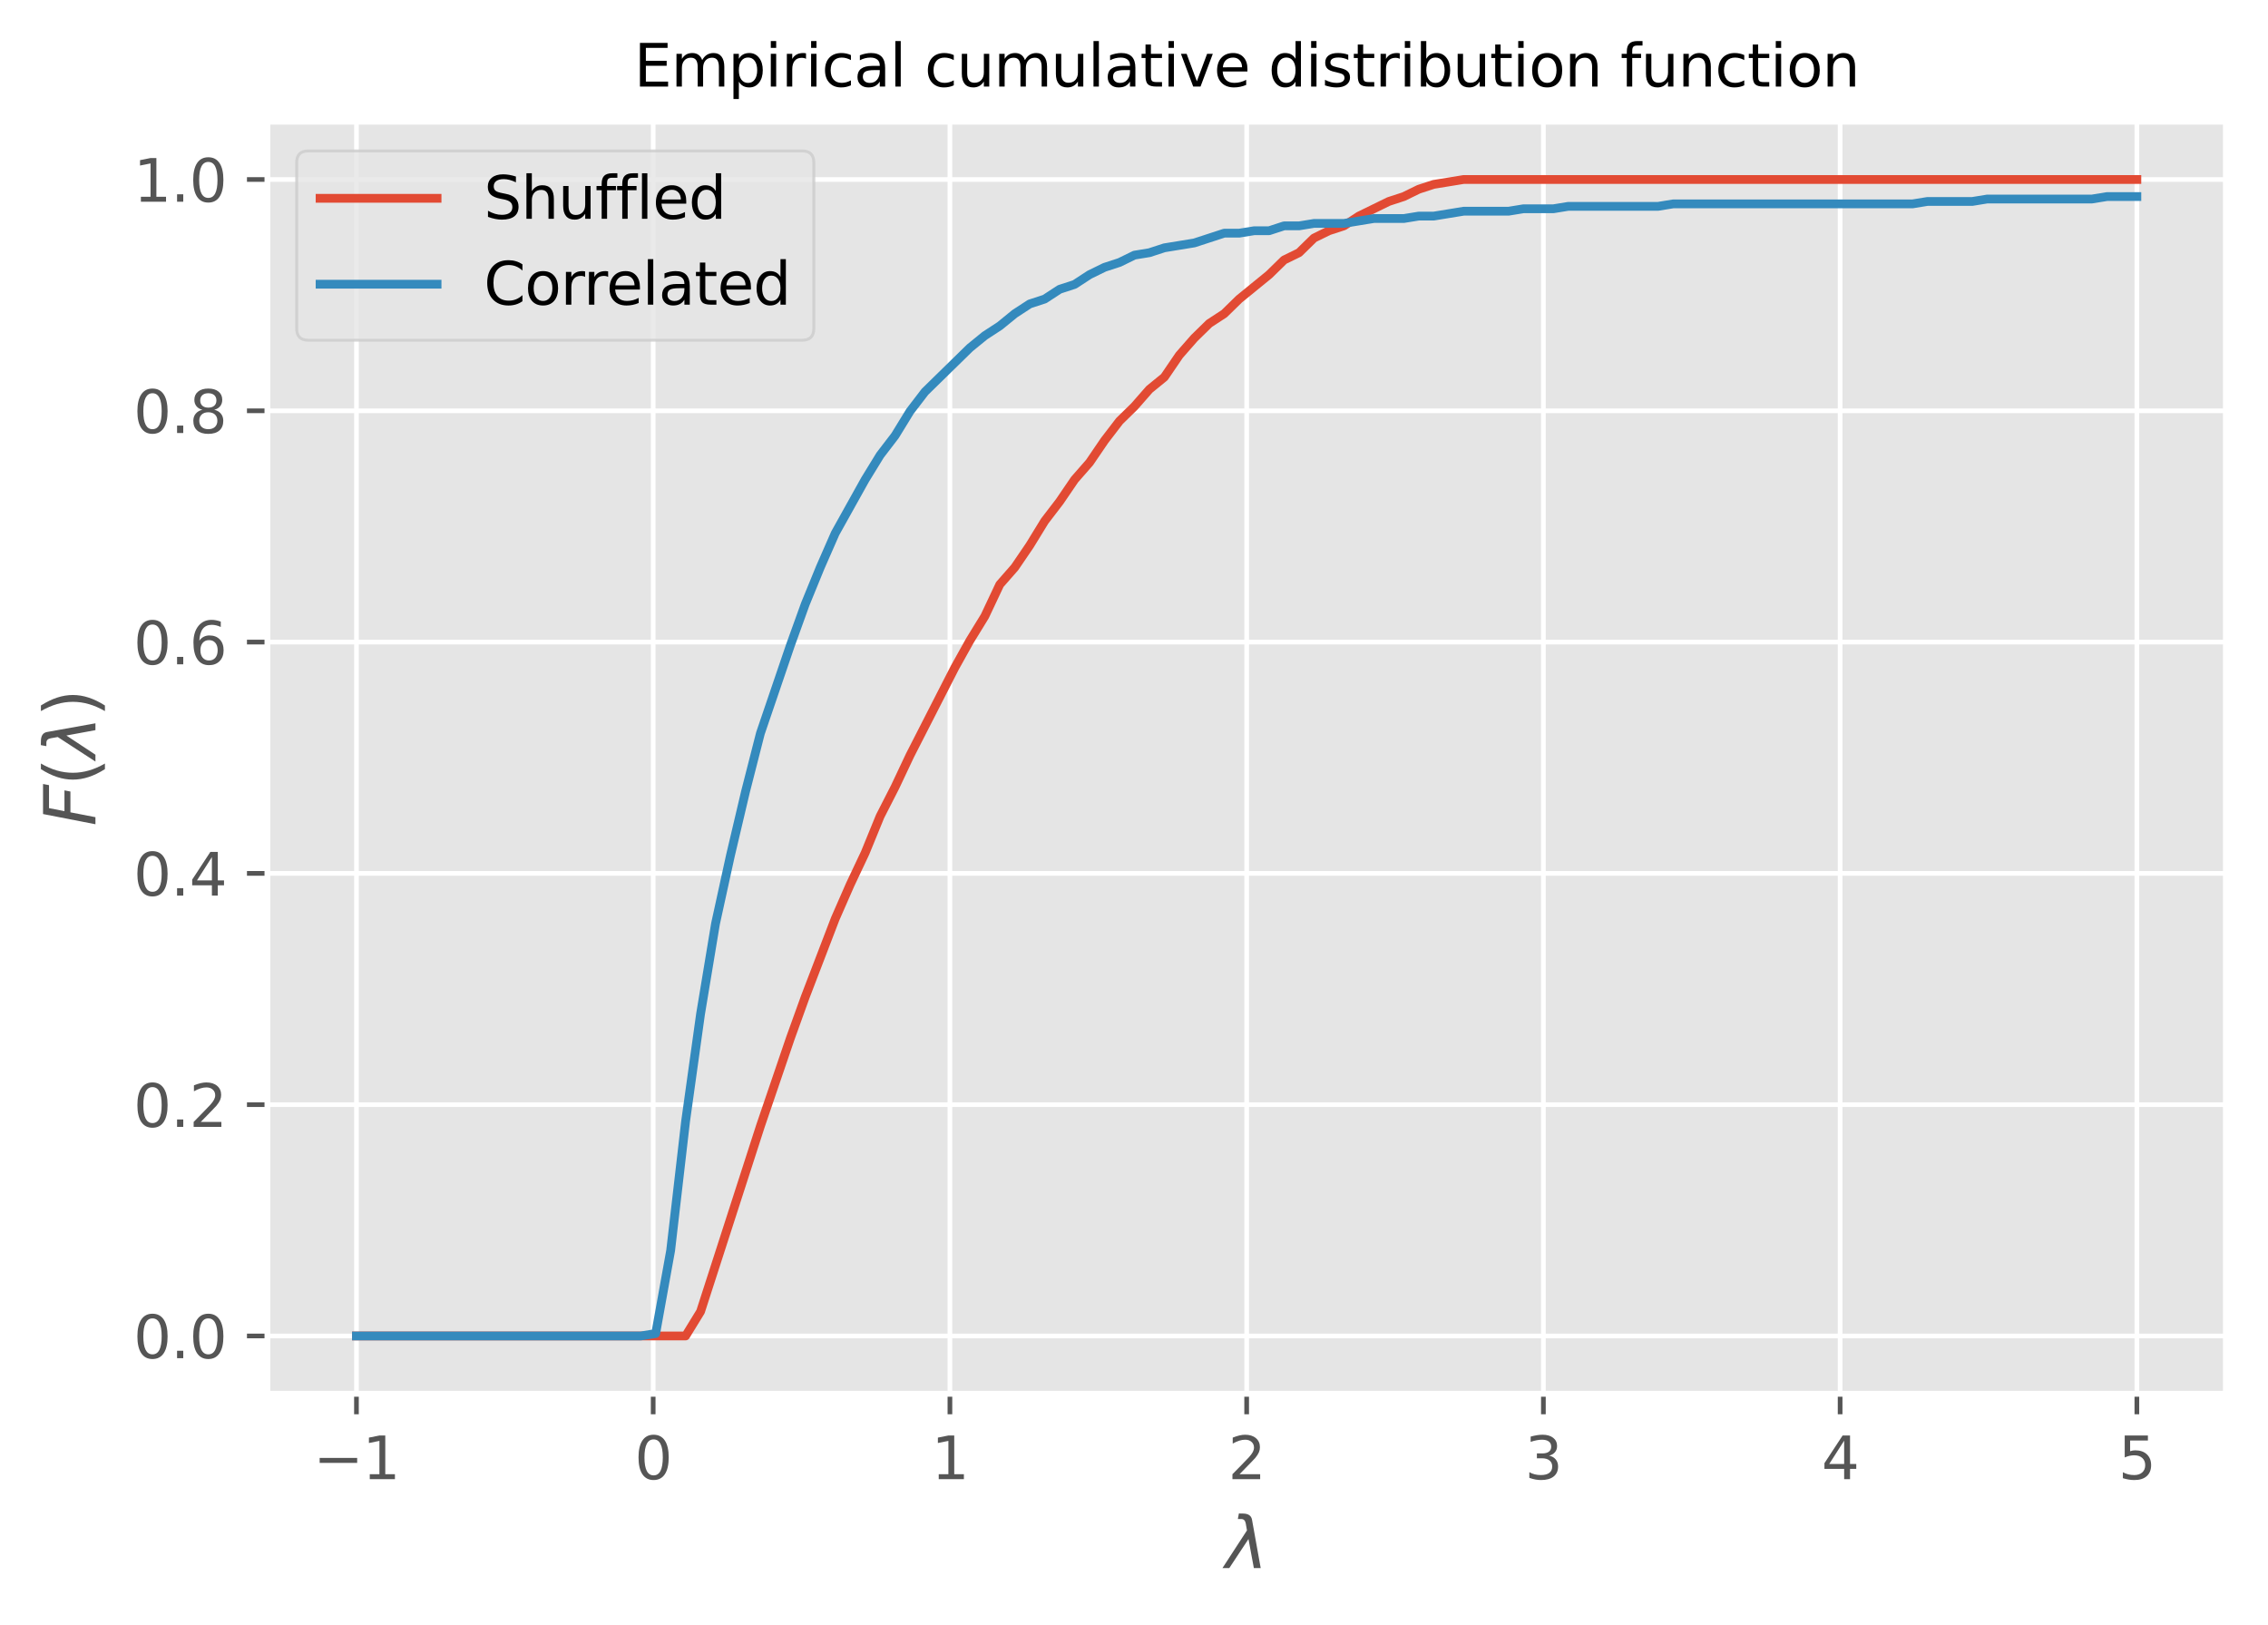 <?xml version="1.0" encoding="utf-8" standalone="no"?>
<!DOCTYPE svg PUBLIC "-//W3C//DTD SVG 1.1//EN"
  "http://www.w3.org/Graphics/SVG/1.1/DTD/svg11.dtd">
<svg xmlns:xlink="http://www.w3.org/1999/xlink" width="387.717pt" height="277.73pt" viewBox="0 0 387.717 277.73" xmlns="http://www.w3.org/2000/svg" version="1.1">
 <defs>
  <style type="text/css">*{stroke-linejoin: round; stroke-linecap: butt}</style>
 </defs>
 <g id="figure_1">
  <g id="patch_1">
   <path d="M 0 277.73 
L 387.717 277.73 
L 387.717 0 
L 0 0 
z
" style="fill: #ffffff"/>
  </g>
  <g id="axes_1">
   <g id="patch_2">
    <path d="M 45.717 238.238 
L 380.517 238.238 
L 380.517 20.798 
L 45.717 20.798 
z
" style="fill: #e5e5e5"/>
   </g>
   <g id="matplotlib.axis_1">
    <g id="xtick_1">
     <g id="line2d_1">
      <path d="M 60.935 238.238 
L 60.935 20.798 
" clip-path="url(#p9fa26afc76)" style="fill: none; stroke: #ffffff; stroke-width: 0.8; stroke-linecap: square"/>
     </g>
     <g id="line2d_2">
      <defs>
       <path id="m6d0873301b" d="M 0 0 
L 0 3.5 
" style="stroke: #555555; stroke-width: 0.8"/>
      </defs>
      <g>
       <use xlink:href="#m6d0873301b" x="60.935" y="238.238" style="fill: #555555; stroke: #555555; stroke-width: 0.8"/>
      </g>
     </g>
     <g id="text_1">
      <!-- −1 -->
      <g style="fill: #555555" transform="translate(53.564 252.837)scale(0.1 -0.1)">
       <defs>
        <path id="DejaVuSans-2212" d="M 678 2272 
L 4684 2272 
L 4684 1741 
L 678 1741 
L 678 2272 
z
" transform="scale(0.016)"/>
        <path id="DejaVuSans-31" d="M 794 531 
L 1825 531 
L 1825 4091 
L 703 3866 
L 703 4441 
L 1819 4666 
L 2450 4666 
L 2450 531 
L 3481 531 
L 3481 0 
L 794 0 
L 794 531 
z
" transform="scale(0.016)"/>
       </defs>
       <use xlink:href="#DejaVuSans-2212"/>
       <use xlink:href="#DejaVuSans-31" x="83.789"/>
      </g>
     </g>
    </g>
    <g id="xtick_2">
     <g id="line2d_3">
      <path d="M 111.662 238.238 
L 111.662 20.798 
" clip-path="url(#p9fa26afc76)" style="fill: none; stroke: #ffffff; stroke-width: 0.8; stroke-linecap: square"/>
     </g>
     <g id="line2d_4">
      <g>
       <use xlink:href="#m6d0873301b" x="111.662" y="238.238" style="fill: #555555; stroke: #555555; stroke-width: 0.8"/>
      </g>
     </g>
     <g id="text_2">
      <!-- 0 -->
      <g style="fill: #555555" transform="translate(108.481 252.837)scale(0.1 -0.1)">
       <defs>
        <path id="DejaVuSans-30" d="M 2034 4250 
Q 1547 4250 1301 3770 
Q 1056 3291 1056 2328 
Q 1056 1369 1301 889 
Q 1547 409 2034 409 
Q 2525 409 2770 889 
Q 3016 1369 3016 2328 
Q 3016 3291 2770 3770 
Q 2525 4250 2034 4250 
z
M 2034 4750 
Q 2819 4750 3233 4129 
Q 3647 3509 3647 2328 
Q 3647 1150 3233 529 
Q 2819 -91 2034 -91 
Q 1250 -91 836 529 
Q 422 1150 422 2328 
Q 422 3509 836 4129 
Q 1250 4750 2034 4750 
z
" transform="scale(0.016)"/>
       </defs>
       <use xlink:href="#DejaVuSans-30"/>
      </g>
     </g>
    </g>
    <g id="xtick_3">
     <g id="line2d_5">
      <path d="M 162.39 238.238 
L 162.39 20.798 
" clip-path="url(#p9fa26afc76)" style="fill: none; stroke: #ffffff; stroke-width: 0.8; stroke-linecap: square"/>
     </g>
     <g id="line2d_6">
      <g>
       <use xlink:href="#m6d0873301b" x="162.39" y="238.238" style="fill: #555555; stroke: #555555; stroke-width: 0.8"/>
      </g>
     </g>
     <g id="text_3">
      <!-- 1 -->
      <g style="fill: #555555" transform="translate(159.208 252.837)scale(0.1 -0.1)">
       <use xlink:href="#DejaVuSans-31"/>
      </g>
     </g>
    </g>
    <g id="xtick_4">
     <g id="line2d_7">
      <path d="M 213.117 238.238 
L 213.117 20.798 
" clip-path="url(#p9fa26afc76)" style="fill: none; stroke: #ffffff; stroke-width: 0.8; stroke-linecap: square"/>
     </g>
     <g id="line2d_8">
      <g>
       <use xlink:href="#m6d0873301b" x="213.117" y="238.238" style="fill: #555555; stroke: #555555; stroke-width: 0.8"/>
      </g>
     </g>
     <g id="text_4">
      <!-- 2 -->
      <g style="fill: #555555" transform="translate(209.936 252.837)scale(0.1 -0.1)">
       <defs>
        <path id="DejaVuSans-32" d="M 1228 531 
L 3431 531 
L 3431 0 
L 469 0 
L 469 531 
Q 828 903 1448 1529 
Q 2069 2156 2228 2338 
Q 2531 2678 2651 2914 
Q 2772 3150 2772 3378 
Q 2772 3750 2511 3984 
Q 2250 4219 1831 4219 
Q 1534 4219 1204 4116 
Q 875 4013 500 3803 
L 500 4441 
Q 881 4594 1212 4672 
Q 1544 4750 1819 4750 
Q 2544 4750 2975 4387 
Q 3406 4025 3406 3419 
Q 3406 3131 3298 2873 
Q 3191 2616 2906 2266 
Q 2828 2175 2409 1742 
Q 1991 1309 1228 531 
z
" transform="scale(0.016)"/>
       </defs>
       <use xlink:href="#DejaVuSans-32"/>
      </g>
     </g>
    </g>
    <g id="xtick_5">
     <g id="line2d_9">
      <path d="M 263.844 238.238 
L 263.844 20.798 
" clip-path="url(#p9fa26afc76)" style="fill: none; stroke: #ffffff; stroke-width: 0.8; stroke-linecap: square"/>
     </g>
     <g id="line2d_10">
      <g>
       <use xlink:href="#m6d0873301b" x="263.844" y="238.238" style="fill: #555555; stroke: #555555; stroke-width: 0.8"/>
      </g>
     </g>
     <g id="text_5">
      <!-- 3 -->
      <g style="fill: #555555" transform="translate(260.663 252.837)scale(0.1 -0.1)">
       <defs>
        <path id="DejaVuSans-33" d="M 2597 2516 
Q 3050 2419 3304 2112 
Q 3559 1806 3559 1356 
Q 3559 666 3084 287 
Q 2609 -91 1734 -91 
Q 1441 -91 1130 -33 
Q 819 25 488 141 
L 488 750 
Q 750 597 1062 519 
Q 1375 441 1716 441 
Q 2309 441 2620 675 
Q 2931 909 2931 1356 
Q 2931 1769 2642 2001 
Q 2353 2234 1838 2234 
L 1294 2234 
L 1294 2753 
L 1863 2753 
Q 2328 2753 2575 2939 
Q 2822 3125 2822 3475 
Q 2822 3834 2567 4026 
Q 2313 4219 1838 4219 
Q 1578 4219 1281 4162 
Q 984 4106 628 3988 
L 628 4550 
Q 988 4650 1302 4700 
Q 1616 4750 1894 4750 
Q 2613 4750 3031 4423 
Q 3450 4097 3450 3541 
Q 3450 3153 3228 2886 
Q 3006 2619 2597 2516 
z
" transform="scale(0.016)"/>
       </defs>
       <use xlink:href="#DejaVuSans-33"/>
      </g>
     </g>
    </g>
    <g id="xtick_6">
     <g id="line2d_11">
      <path d="M 314.571 238.238 
L 314.571 20.798 
" clip-path="url(#p9fa26afc76)" style="fill: none; stroke: #ffffff; stroke-width: 0.8; stroke-linecap: square"/>
     </g>
     <g id="line2d_12">
      <g>
       <use xlink:href="#m6d0873301b" x="314.571" y="238.238" style="fill: #555555; stroke: #555555; stroke-width: 0.8"/>
      </g>
     </g>
     <g id="text_6">
      <!-- 4 -->
      <g style="fill: #555555" transform="translate(311.39 252.837)scale(0.1 -0.1)">
       <defs>
        <path id="DejaVuSans-34" d="M 2419 4116 
L 825 1625 
L 2419 1625 
L 2419 4116 
z
M 2253 4666 
L 3047 4666 
L 3047 1625 
L 3713 1625 
L 3713 1100 
L 3047 1100 
L 3047 0 
L 2419 0 
L 2419 1100 
L 313 1100 
L 313 1709 
L 2253 4666 
z
" transform="scale(0.016)"/>
       </defs>
       <use xlink:href="#DejaVuSans-34"/>
      </g>
     </g>
    </g>
    <g id="xtick_7">
     <g id="line2d_13">
      <path d="M 365.299 238.238 
L 365.299 20.798 
" clip-path="url(#p9fa26afc76)" style="fill: none; stroke: #ffffff; stroke-width: 0.8; stroke-linecap: square"/>
     </g>
     <g id="line2d_14">
      <g>
       <use xlink:href="#m6d0873301b" x="365.299" y="238.238" style="fill: #555555; stroke: #555555; stroke-width: 0.8"/>
      </g>
     </g>
     <g id="text_7">
      <!-- 5 -->
      <g style="fill: #555555" transform="translate(362.117 252.837)scale(0.1 -0.1)">
       <defs>
        <path id="DejaVuSans-35" d="M 691 4666 
L 3169 4666 
L 3169 4134 
L 1269 4134 
L 1269 2991 
Q 1406 3038 1543 3061 
Q 1681 3084 1819 3084 
Q 2600 3084 3056 2656 
Q 3513 2228 3513 1497 
Q 3513 744 3044 326 
Q 2575 -91 1722 -91 
Q 1428 -91 1123 -41 
Q 819 9 494 109 
L 494 744 
Q 775 591 1075 516 
Q 1375 441 1709 441 
Q 2250 441 2565 725 
Q 2881 1009 2881 1497 
Q 2881 1984 2565 2268 
Q 2250 2553 1709 2553 
Q 1456 2553 1204 2497 
Q 953 2441 691 2322 
L 691 4666 
z
" transform="scale(0.016)"/>
       </defs>
       <use xlink:href="#DejaVuSans-35"/>
      </g>
     </g>
    </g>
    <g id="text_8">
     <!-- $\lambda$ -->
     <g style="fill: #555555" transform="translate(209.517 268.035)scale(0.12 -0.12)">
      <defs>
       <path id="DejaVuSans-Oblique-3bb" d="M 2350 4316 
L 3125 0 
L 2516 0 
L 2038 2588 
L 328 0 
L -281 0 
L 1903 3356 
L 1794 3975 
Q 1725 4369 1391 4369 
L 1091 4369 
L 1184 4863 
L 1550 4856 
Q 2253 4847 2350 4316 
z
" transform="scale(0.016)"/>
      </defs>
      <use xlink:href="#DejaVuSans-Oblique-3bb" transform="translate(0 0.016)"/>
     </g>
    </g>
   </g>
   <g id="matplotlib.axis_2">
    <g id="ytick_1">
     <g id="line2d_15">
      <path d="M 45.717 228.355 
L 380.517 228.355 
" clip-path="url(#p9fa26afc76)" style="fill: none; stroke: #ffffff; stroke-width: 0.8; stroke-linecap: square"/>
     </g>
     <g id="line2d_16">
      <defs>
       <path id="m8dd44fafdb" d="M 0 0 
L -3.5 0 
" style="stroke: #555555; stroke-width: 0.8"/>
      </defs>
      <g>
       <use xlink:href="#m8dd44fafdb" x="45.717" y="228.355" style="fill: #555555; stroke: #555555; stroke-width: 0.8"/>
      </g>
     </g>
     <g id="text_9">
      <!-- 0.0 -->
      <g style="fill: #555555" transform="translate(22.814 232.154)scale(0.1 -0.1)">
       <defs>
        <path id="DejaVuSans-2e" d="M 684 794 
L 1344 794 
L 1344 0 
L 684 0 
L 684 794 
z
" transform="scale(0.016)"/>
       </defs>
       <use xlink:href="#DejaVuSans-30"/>
       <use xlink:href="#DejaVuSans-2e" x="63.623"/>
       <use xlink:href="#DejaVuSans-30" x="95.41"/>
      </g>
     </g>
    </g>
    <g id="ytick_2">
     <g id="line2d_17">
      <path d="M 45.717 188.82 
L 380.517 188.82 
" clip-path="url(#p9fa26afc76)" style="fill: none; stroke: #ffffff; stroke-width: 0.8; stroke-linecap: square"/>
     </g>
     <g id="line2d_18">
      <g>
       <use xlink:href="#m8dd44fafdb" x="45.717" y="188.82" style="fill: #555555; stroke: #555555; stroke-width: 0.8"/>
      </g>
     </g>
     <g id="text_10">
      <!-- 0.2 -->
      <g style="fill: #555555" transform="translate(22.814 192.619)scale(0.1 -0.1)">
       <use xlink:href="#DejaVuSans-30"/>
       <use xlink:href="#DejaVuSans-2e" x="63.623"/>
       <use xlink:href="#DejaVuSans-32" x="95.41"/>
      </g>
     </g>
    </g>
    <g id="ytick_3">
     <g id="line2d_19">
      <path d="M 45.717 149.286 
L 380.517 149.286 
" clip-path="url(#p9fa26afc76)" style="fill: none; stroke: #ffffff; stroke-width: 0.8; stroke-linecap: square"/>
     </g>
     <g id="line2d_20">
      <g>
       <use xlink:href="#m8dd44fafdb" x="45.717" y="149.286" style="fill: #555555; stroke: #555555; stroke-width: 0.8"/>
      </g>
     </g>
     <g id="text_11">
      <!-- 0.4 -->
      <g style="fill: #555555" transform="translate(22.814 153.085)scale(0.1 -0.1)">
       <use xlink:href="#DejaVuSans-30"/>
       <use xlink:href="#DejaVuSans-2e" x="63.623"/>
       <use xlink:href="#DejaVuSans-34" x="95.41"/>
      </g>
     </g>
    </g>
    <g id="ytick_4">
     <g id="line2d_21">
      <path d="M 45.717 109.751 
L 380.517 109.751 
" clip-path="url(#p9fa26afc76)" style="fill: none; stroke: #ffffff; stroke-width: 0.8; stroke-linecap: square"/>
     </g>
     <g id="line2d_22">
      <g>
       <use xlink:href="#m8dd44fafdb" x="45.717" y="109.751" style="fill: #555555; stroke: #555555; stroke-width: 0.8"/>
      </g>
     </g>
     <g id="text_12">
      <!-- 0.6 -->
      <g style="fill: #555555" transform="translate(22.814 113.55)scale(0.1 -0.1)">
       <defs>
        <path id="DejaVuSans-36" d="M 2113 2584 
Q 1688 2584 1439 2293 
Q 1191 2003 1191 1497 
Q 1191 994 1439 701 
Q 1688 409 2113 409 
Q 2538 409 2786 701 
Q 3034 994 3034 1497 
Q 3034 2003 2786 2293 
Q 2538 2584 2113 2584 
z
M 3366 4563 
L 3366 3988 
Q 3128 4100 2886 4159 
Q 2644 4219 2406 4219 
Q 1781 4219 1451 3797 
Q 1122 3375 1075 2522 
Q 1259 2794 1537 2939 
Q 1816 3084 2150 3084 
Q 2853 3084 3261 2657 
Q 3669 2231 3669 1497 
Q 3669 778 3244 343 
Q 2819 -91 2113 -91 
Q 1303 -91 875 529 
Q 447 1150 447 2328 
Q 447 3434 972 4092 
Q 1497 4750 2381 4750 
Q 2619 4750 2861 4703 
Q 3103 4656 3366 4563 
z
" transform="scale(0.016)"/>
       </defs>
       <use xlink:href="#DejaVuSans-30"/>
       <use xlink:href="#DejaVuSans-2e" x="63.623"/>
       <use xlink:href="#DejaVuSans-36" x="95.41"/>
      </g>
     </g>
    </g>
    <g id="ytick_5">
     <g id="line2d_23">
      <path d="M 45.717 70.217 
L 380.517 70.217 
" clip-path="url(#p9fa26afc76)" style="fill: none; stroke: #ffffff; stroke-width: 0.8; stroke-linecap: square"/>
     </g>
     <g id="line2d_24">
      <g>
       <use xlink:href="#m8dd44fafdb" x="45.717" y="70.217" style="fill: #555555; stroke: #555555; stroke-width: 0.8"/>
      </g>
     </g>
     <g id="text_13">
      <!-- 0.8 -->
      <g style="fill: #555555" transform="translate(22.814 74.016)scale(0.1 -0.1)">
       <defs>
        <path id="DejaVuSans-38" d="M 2034 2216 
Q 1584 2216 1326 1975 
Q 1069 1734 1069 1313 
Q 1069 891 1326 650 
Q 1584 409 2034 409 
Q 2484 409 2743 651 
Q 3003 894 3003 1313 
Q 3003 1734 2745 1975 
Q 2488 2216 2034 2216 
z
M 1403 2484 
Q 997 2584 770 2862 
Q 544 3141 544 3541 
Q 544 4100 942 4425 
Q 1341 4750 2034 4750 
Q 2731 4750 3128 4425 
Q 3525 4100 3525 3541 
Q 3525 3141 3298 2862 
Q 3072 2584 2669 2484 
Q 3125 2378 3379 2068 
Q 3634 1759 3634 1313 
Q 3634 634 3220 271 
Q 2806 -91 2034 -91 
Q 1263 -91 848 271 
Q 434 634 434 1313 
Q 434 1759 690 2068 
Q 947 2378 1403 2484 
z
M 1172 3481 
Q 1172 3119 1398 2916 
Q 1625 2713 2034 2713 
Q 2441 2713 2670 2916 
Q 2900 3119 2900 3481 
Q 2900 3844 2670 4047 
Q 2441 4250 2034 4250 
Q 1625 4250 1398 4047 
Q 1172 3844 1172 3481 
z
" transform="scale(0.016)"/>
       </defs>
       <use xlink:href="#DejaVuSans-30"/>
       <use xlink:href="#DejaVuSans-2e" x="63.623"/>
       <use xlink:href="#DejaVuSans-38" x="95.41"/>
      </g>
     </g>
    </g>
    <g id="ytick_6">
     <g id="line2d_25">
      <path d="M 45.717 30.682 
L 380.517 30.682 
" clip-path="url(#p9fa26afc76)" style="fill: none; stroke: #ffffff; stroke-width: 0.8; stroke-linecap: square"/>
     </g>
     <g id="line2d_26">
      <g>
       <use xlink:href="#m8dd44fafdb" x="45.717" y="30.682" style="fill: #555555; stroke: #555555; stroke-width: 0.8"/>
      </g>
     </g>
     <g id="text_14">
      <!-- 1.0 -->
      <g style="fill: #555555" transform="translate(22.814 34.481)scale(0.1 -0.1)">
       <use xlink:href="#DejaVuSans-31"/>
       <use xlink:href="#DejaVuSans-2e" x="63.623"/>
       <use xlink:href="#DejaVuSans-30" x="95.41"/>
      </g>
     </g>
    </g>
    <g id="text_15">
     <!-- $F(\lambda)$ -->
     <g style="fill: #555555" transform="translate(16.318 141.218)rotate(-90)scale(0.12 -0.12)">
      <defs>
       <path id="DejaVuSans-Oblique-46" d="M 1081 4666 
L 3756 4666 
L 3653 4134 
L 1606 4134 
L 1338 2759 
L 3188 2759 
L 3084 2228 
L 1234 2228 
L 800 0 
L 172 0 
L 1081 4666 
z
" transform="scale(0.016)"/>
       <path id="DejaVuSans-28" d="M 1984 4856 
Q 1566 4138 1362 3434 
Q 1159 2731 1159 2009 
Q 1159 1288 1364 580 
Q 1569 -128 1984 -844 
L 1484 -844 
Q 1016 -109 783 600 
Q 550 1309 550 2009 
Q 550 2706 781 3412 
Q 1013 4119 1484 4856 
L 1984 4856 
z
" transform="scale(0.016)"/>
       <path id="DejaVuSans-29" d="M 513 4856 
L 1013 4856 
Q 1481 4119 1714 3412 
Q 1947 2706 1947 2009 
Q 1947 1309 1714 600 
Q 1481 -109 1013 -844 
L 513 -844 
Q 928 -128 1133 580 
Q 1338 1288 1338 2009 
Q 1338 2731 1133 3434 
Q 928 4138 513 4856 
z
" transform="scale(0.016)"/>
      </defs>
      <use xlink:href="#DejaVuSans-Oblique-46" transform="translate(0 0.016)"/>
      <use xlink:href="#DejaVuSans-28" transform="translate(57.52 0.016)"/>
      <use xlink:href="#DejaVuSans-Oblique-3bb" transform="translate(96.533 0.016)"/>
      <use xlink:href="#DejaVuSans-29" transform="translate(155.713 0.016)"/>
     </g>
    </g>
   </g>
   <g id="line2d_27">
    <path d="M 60.935 228.355 
L 63.493 228.355 
L 66.05 228.355 
L 68.608 228.355 
L 71.166 228.355 
L 73.723 228.355 
L 76.281 228.355 
L 78.839 228.355 
L 81.396 228.355 
L 83.954 228.355 
L 86.512 228.355 
L 89.07 228.355 
L 91.627 228.355 
L 94.185 228.355 
L 96.743 228.355 
L 99.3 228.355 
L 101.858 228.355 
L 104.416 228.355 
L 106.973 228.355 
L 109.531 228.355 
L 112.089 228.355 
L 114.646 228.355 
L 117.204 228.355 
L 119.762 224.184 
L 122.319 216.261 
L 124.877 208.337 
L 127.435 200.414 
L 129.992 192.49 
L 132.55 184.984 
L 135.108 177.477 
L 137.665 170.387 
L 140.223 163.715 
L 142.781 157.042 
L 145.338 151.204 
L 147.896 145.783 
L 150.454 139.527 
L 153.011 134.523 
L 155.569 129.101 
L 158.127 124.097 
L 160.684 119.093 
L 163.242 114.088 
L 165.8 109.501 
L 168.358 105.331 
L 170.915 99.909 
L 173.473 96.99 
L 176.031 93.237 
L 178.588 89.066 
L 181.146 85.73 
L 183.704 81.977 
L 186.261 79.058 
L 188.819 75.304 
L 191.377 71.968 
L 193.934 69.466 
L 196.492 66.547 
L 199.05 64.462 
L 201.607 60.708 
L 204.165 57.789 
L 206.723 55.287 
L 209.28 53.619 
L 211.838 51.117 
L 214.396 49.031 
L 216.953 46.946 
L 219.511 44.444 
L 222.069 43.193 
L 224.626 40.691 
L 227.184 39.44 
L 229.742 38.606 
L 232.299 36.938 
L 234.857 35.686 
L 237.415 34.435 
L 239.972 33.601 
L 242.53 32.35 
L 245.088 31.516 
L 247.646 31.099 
L 250.203 30.682 
L 252.761 30.682 
L 255.319 30.682 
L 257.876 30.682 
L 260.434 30.682 
L 262.992 30.682 
L 265.549 30.682 
L 268.107 30.682 
L 270.665 30.682 
L 273.222 30.682 
L 275.78 30.682 
L 278.338 30.682 
L 280.895 30.682 
L 283.453 30.682 
L 286.011 30.682 
L 288.568 30.682 
L 291.126 30.682 
L 293.684 30.682 
L 296.241 30.682 
L 298.799 30.682 
L 301.357 30.682 
L 303.914 30.682 
L 306.472 30.682 
L 309.03 30.682 
L 311.587 30.682 
L 314.145 30.682 
L 316.703 30.682 
L 319.26 30.682 
L 321.818 30.682 
L 324.376 30.682 
L 326.934 30.682 
L 329.491 30.682 
L 332.049 30.682 
L 334.607 30.682 
L 337.164 30.682 
L 339.722 30.682 
L 342.28 30.682 
L 344.837 30.682 
L 347.395 30.682 
L 349.953 30.682 
L 352.51 30.682 
L 355.068 30.682 
L 357.626 30.682 
L 360.183 30.682 
L 362.741 30.682 
L 365.299 30.682 
" clip-path="url(#p9fa26afc76)" style="fill: none; stroke: #e24a33; stroke-width: 1.5; stroke-linecap: square"/>
   </g>
   <g id="line2d_28">
    <path d="M 60.935 228.355 
L 63.493 228.355 
L 66.05 228.355 
L 68.608 228.355 
L 71.166 228.355 
L 73.723 228.355 
L 76.281 228.355 
L 78.839 228.355 
L 81.396 228.355 
L 83.954 228.355 
L 86.512 228.355 
L 89.07 228.355 
L 91.627 228.355 
L 94.185 228.355 
L 96.743 228.355 
L 99.3 228.355 
L 101.858 228.355 
L 104.416 228.355 
L 106.973 228.355 
L 109.531 228.355 
L 112.089 227.938 
L 114.646 213.759 
L 117.204 191.656 
L 119.762 173.307 
L 122.319 157.877 
L 124.877 146.2 
L 127.435 135.357 
L 129.992 125.348 
L 132.55 117.842 
L 135.108 110.335 
L 137.665 103.245 
L 140.223 96.99 
L 142.781 91.152 
L 145.338 86.564 
L 147.896 81.977 
L 150.454 77.807 
L 153.011 74.47 
L 155.569 70.3 
L 158.127 66.964 
L 160.684 64.462 
L 163.242 61.959 
L 165.8 59.457 
L 168.358 57.372 
L 170.915 55.704 
L 173.473 53.619 
L 176.031 51.951 
L 178.588 51.117 
L 181.146 49.448 
L 183.704 48.614 
L 186.261 46.946 
L 188.819 45.695 
L 191.377 44.861 
L 193.934 43.61 
L 196.492 43.193 
L 199.05 42.359 
L 201.607 41.942 
L 204.165 41.525 
L 206.723 40.691 
L 209.28 39.857 
L 211.838 39.857 
L 214.396 39.44 
L 216.953 39.44 
L 219.511 38.606 
L 222.069 38.606 
L 224.626 38.189 
L 227.184 38.189 
L 229.742 38.189 
L 232.299 37.772 
L 234.857 37.355 
L 237.415 37.355 
L 239.972 37.355 
L 242.53 36.938 
L 245.088 36.938 
L 247.646 36.521 
L 250.203 36.103 
L 252.761 36.103 
L 255.319 36.103 
L 257.876 36.103 
L 260.434 35.686 
L 262.992 35.686 
L 265.549 35.686 
L 268.107 35.269 
L 270.665 35.269 
L 273.222 35.269 
L 275.78 35.269 
L 278.338 35.269 
L 280.895 35.269 
L 283.453 35.269 
L 286.011 34.852 
L 288.568 34.852 
L 291.126 34.852 
L 293.684 34.852 
L 296.241 34.852 
L 298.799 34.852 
L 301.357 34.852 
L 303.914 34.852 
L 306.472 34.852 
L 309.03 34.852 
L 311.587 34.852 
L 314.145 34.852 
L 316.703 34.852 
L 319.26 34.852 
L 321.818 34.852 
L 324.376 34.852 
L 326.934 34.852 
L 329.491 34.435 
L 332.049 34.435 
L 334.607 34.435 
L 337.164 34.435 
L 339.722 34.018 
L 342.28 34.018 
L 344.837 34.018 
L 347.395 34.018 
L 349.953 34.018 
L 352.51 34.018 
L 355.068 34.018 
L 357.626 34.018 
L 360.183 33.601 
L 362.741 33.601 
L 365.299 33.601 
" clip-path="url(#p9fa26afc76)" style="fill: none; stroke: #348abd; stroke-width: 1.5; stroke-linecap: square"/>
   </g>
   <g id="patch_3">
    <path d="M 45.717 238.238 
L 45.717 20.798 
" style="fill: none; stroke: #ffffff; stroke-linejoin: miter; stroke-linecap: square"/>
   </g>
   <g id="patch_4">
    <path d="M 380.517 238.238 
L 380.517 20.798 
" style="fill: none; stroke: #ffffff; stroke-linejoin: miter; stroke-linecap: square"/>
   </g>
   <g id="patch_5">
    <path d="M 45.717 238.238 
L 380.517 238.238 
" style="fill: none; stroke: #ffffff; stroke-linejoin: miter; stroke-linecap: square"/>
   </g>
   <g id="patch_6">
    <path d="M 45.717 20.798 
L 380.517 20.798 
" style="fill: none; stroke: #ffffff; stroke-linejoin: miter; stroke-linecap: square"/>
   </g>
   <g id="text_16">
    <!-- Empirical cumulative distribution function -->
    <g transform="translate(108.397 14.798)scale(0.1 -0.1)">
     <defs>
      <path id="DejaVuSans-45" d="M 628 4666 
L 3578 4666 
L 3578 4134 
L 1259 4134 
L 1259 2753 
L 3481 2753 
L 3481 2222 
L 1259 2222 
L 1259 531 
L 3634 531 
L 3634 0 
L 628 0 
L 628 4666 
z
" transform="scale(0.016)"/>
      <path id="DejaVuSans-6d" d="M 3328 2828 
Q 3544 3216 3844 3400 
Q 4144 3584 4550 3584 
Q 5097 3584 5394 3201 
Q 5691 2819 5691 2113 
L 5691 0 
L 5113 0 
L 5113 2094 
Q 5113 2597 4934 2840 
Q 4756 3084 4391 3084 
Q 3944 3084 3684 2787 
Q 3425 2491 3425 1978 
L 3425 0 
L 2847 0 
L 2847 2094 
Q 2847 2600 2669 2842 
Q 2491 3084 2119 3084 
Q 1678 3084 1418 2786 
Q 1159 2488 1159 1978 
L 1159 0 
L 581 0 
L 581 3500 
L 1159 3500 
L 1159 2956 
Q 1356 3278 1631 3431 
Q 1906 3584 2284 3584 
Q 2666 3584 2933 3390 
Q 3200 3197 3328 2828 
z
" transform="scale(0.016)"/>
      <path id="DejaVuSans-70" d="M 1159 525 
L 1159 -1331 
L 581 -1331 
L 581 3500 
L 1159 3500 
L 1159 2969 
Q 1341 3281 1617 3432 
Q 1894 3584 2278 3584 
Q 2916 3584 3314 3078 
Q 3713 2572 3713 1747 
Q 3713 922 3314 415 
Q 2916 -91 2278 -91 
Q 1894 -91 1617 61 
Q 1341 213 1159 525 
z
M 3116 1747 
Q 3116 2381 2855 2742 
Q 2594 3103 2138 3103 
Q 1681 3103 1420 2742 
Q 1159 2381 1159 1747 
Q 1159 1113 1420 752 
Q 1681 391 2138 391 
Q 2594 391 2855 752 
Q 3116 1113 3116 1747 
z
" transform="scale(0.016)"/>
      <path id="DejaVuSans-69" d="M 603 3500 
L 1178 3500 
L 1178 0 
L 603 0 
L 603 3500 
z
M 603 4863 
L 1178 4863 
L 1178 4134 
L 603 4134 
L 603 4863 
z
" transform="scale(0.016)"/>
      <path id="DejaVuSans-72" d="M 2631 2963 
Q 2534 3019 2420 3045 
Q 2306 3072 2169 3072 
Q 1681 3072 1420 2755 
Q 1159 2438 1159 1844 
L 1159 0 
L 581 0 
L 581 3500 
L 1159 3500 
L 1159 2956 
Q 1341 3275 1631 3429 
Q 1922 3584 2338 3584 
Q 2397 3584 2469 3576 
Q 2541 3569 2628 3553 
L 2631 2963 
z
" transform="scale(0.016)"/>
      <path id="DejaVuSans-63" d="M 3122 3366 
L 3122 2828 
Q 2878 2963 2633 3030 
Q 2388 3097 2138 3097 
Q 1578 3097 1268 2742 
Q 959 2388 959 1747 
Q 959 1106 1268 751 
Q 1578 397 2138 397 
Q 2388 397 2633 464 
Q 2878 531 3122 666 
L 3122 134 
Q 2881 22 2623 -34 
Q 2366 -91 2075 -91 
Q 1284 -91 818 406 
Q 353 903 353 1747 
Q 353 2603 823 3093 
Q 1294 3584 2113 3584 
Q 2378 3584 2631 3529 
Q 2884 3475 3122 3366 
z
" transform="scale(0.016)"/>
      <path id="DejaVuSans-61" d="M 2194 1759 
Q 1497 1759 1228 1600 
Q 959 1441 959 1056 
Q 959 750 1161 570 
Q 1363 391 1709 391 
Q 2188 391 2477 730 
Q 2766 1069 2766 1631 
L 2766 1759 
L 2194 1759 
z
M 3341 1997 
L 3341 0 
L 2766 0 
L 2766 531 
Q 2569 213 2275 61 
Q 1981 -91 1556 -91 
Q 1019 -91 701 211 
Q 384 513 384 1019 
Q 384 1609 779 1909 
Q 1175 2209 1959 2209 
L 2766 2209 
L 2766 2266 
Q 2766 2663 2505 2880 
Q 2244 3097 1772 3097 
Q 1472 3097 1187 3025 
Q 903 2953 641 2809 
L 641 3341 
Q 956 3463 1253 3523 
Q 1550 3584 1831 3584 
Q 2591 3584 2966 3190 
Q 3341 2797 3341 1997 
z
" transform="scale(0.016)"/>
      <path id="DejaVuSans-6c" d="M 603 4863 
L 1178 4863 
L 1178 0 
L 603 0 
L 603 4863 
z
" transform="scale(0.016)"/>
      <path id="DejaVuSans-20" transform="scale(0.016)"/>
      <path id="DejaVuSans-75" d="M 544 1381 
L 544 3500 
L 1119 3500 
L 1119 1403 
Q 1119 906 1312 657 
Q 1506 409 1894 409 
Q 2359 409 2629 706 
Q 2900 1003 2900 1516 
L 2900 3500 
L 3475 3500 
L 3475 0 
L 2900 0 
L 2900 538 
Q 2691 219 2414 64 
Q 2138 -91 1772 -91 
Q 1169 -91 856 284 
Q 544 659 544 1381 
z
M 1991 3584 
L 1991 3584 
z
" transform="scale(0.016)"/>
      <path id="DejaVuSans-74" d="M 1172 4494 
L 1172 3500 
L 2356 3500 
L 2356 3053 
L 1172 3053 
L 1172 1153 
Q 1172 725 1289 603 
Q 1406 481 1766 481 
L 2356 481 
L 2356 0 
L 1766 0 
Q 1100 0 847 248 
Q 594 497 594 1153 
L 594 3053 
L 172 3053 
L 172 3500 
L 594 3500 
L 594 4494 
L 1172 4494 
z
" transform="scale(0.016)"/>
      <path id="DejaVuSans-76" d="M 191 3500 
L 800 3500 
L 1894 563 
L 2988 3500 
L 3597 3500 
L 2284 0 
L 1503 0 
L 191 3500 
z
" transform="scale(0.016)"/>
      <path id="DejaVuSans-65" d="M 3597 1894 
L 3597 1613 
L 953 1613 
Q 991 1019 1311 708 
Q 1631 397 2203 397 
Q 2534 397 2845 478 
Q 3156 559 3463 722 
L 3463 178 
Q 3153 47 2828 -22 
Q 2503 -91 2169 -91 
Q 1331 -91 842 396 
Q 353 884 353 1716 
Q 353 2575 817 3079 
Q 1281 3584 2069 3584 
Q 2775 3584 3186 3129 
Q 3597 2675 3597 1894 
z
M 3022 2063 
Q 3016 2534 2758 2815 
Q 2500 3097 2075 3097 
Q 1594 3097 1305 2825 
Q 1016 2553 972 2059 
L 3022 2063 
z
" transform="scale(0.016)"/>
      <path id="DejaVuSans-64" d="M 2906 2969 
L 2906 4863 
L 3481 4863 
L 3481 0 
L 2906 0 
L 2906 525 
Q 2725 213 2448 61 
Q 2172 -91 1784 -91 
Q 1150 -91 751 415 
Q 353 922 353 1747 
Q 353 2572 751 3078 
Q 1150 3584 1784 3584 
Q 2172 3584 2448 3432 
Q 2725 3281 2906 2969 
z
M 947 1747 
Q 947 1113 1208 752 
Q 1469 391 1925 391 
Q 2381 391 2643 752 
Q 2906 1113 2906 1747 
Q 2906 2381 2643 2742 
Q 2381 3103 1925 3103 
Q 1469 3103 1208 2742 
Q 947 2381 947 1747 
z
" transform="scale(0.016)"/>
      <path id="DejaVuSans-73" d="M 2834 3397 
L 2834 2853 
Q 2591 2978 2328 3040 
Q 2066 3103 1784 3103 
Q 1356 3103 1142 2972 
Q 928 2841 928 2578 
Q 928 2378 1081 2264 
Q 1234 2150 1697 2047 
L 1894 2003 
Q 2506 1872 2764 1633 
Q 3022 1394 3022 966 
Q 3022 478 2636 193 
Q 2250 -91 1575 -91 
Q 1294 -91 989 -36 
Q 684 19 347 128 
L 347 722 
Q 666 556 975 473 
Q 1284 391 1588 391 
Q 1994 391 2212 530 
Q 2431 669 2431 922 
Q 2431 1156 2273 1281 
Q 2116 1406 1581 1522 
L 1381 1569 
Q 847 1681 609 1914 
Q 372 2147 372 2553 
Q 372 3047 722 3315 
Q 1072 3584 1716 3584 
Q 2034 3584 2315 3537 
Q 2597 3491 2834 3397 
z
" transform="scale(0.016)"/>
      <path id="DejaVuSans-62" d="M 3116 1747 
Q 3116 2381 2855 2742 
Q 2594 3103 2138 3103 
Q 1681 3103 1420 2742 
Q 1159 2381 1159 1747 
Q 1159 1113 1420 752 
Q 1681 391 2138 391 
Q 2594 391 2855 752 
Q 3116 1113 3116 1747 
z
M 1159 2969 
Q 1341 3281 1617 3432 
Q 1894 3584 2278 3584 
Q 2916 3584 3314 3078 
Q 3713 2572 3713 1747 
Q 3713 922 3314 415 
Q 2916 -91 2278 -91 
Q 1894 -91 1617 61 
Q 1341 213 1159 525 
L 1159 0 
L 581 0 
L 581 4863 
L 1159 4863 
L 1159 2969 
z
" transform="scale(0.016)"/>
      <path id="DejaVuSans-6f" d="M 1959 3097 
Q 1497 3097 1228 2736 
Q 959 2375 959 1747 
Q 959 1119 1226 758 
Q 1494 397 1959 397 
Q 2419 397 2687 759 
Q 2956 1122 2956 1747 
Q 2956 2369 2687 2733 
Q 2419 3097 1959 3097 
z
M 1959 3584 
Q 2709 3584 3137 3096 
Q 3566 2609 3566 1747 
Q 3566 888 3137 398 
Q 2709 -91 1959 -91 
Q 1206 -91 779 398 
Q 353 888 353 1747 
Q 353 2609 779 3096 
Q 1206 3584 1959 3584 
z
" transform="scale(0.016)"/>
      <path id="DejaVuSans-6e" d="M 3513 2113 
L 3513 0 
L 2938 0 
L 2938 2094 
Q 2938 2591 2744 2837 
Q 2550 3084 2163 3084 
Q 1697 3084 1428 2787 
Q 1159 2491 1159 1978 
L 1159 0 
L 581 0 
L 581 3500 
L 1159 3500 
L 1159 2956 
Q 1366 3272 1645 3428 
Q 1925 3584 2291 3584 
Q 2894 3584 3203 3211 
Q 3513 2838 3513 2113 
z
" transform="scale(0.016)"/>
      <path id="DejaVuSans-66" d="M 2375 4863 
L 2375 4384 
L 1825 4384 
Q 1516 4384 1395 4259 
Q 1275 4134 1275 3809 
L 1275 3500 
L 2222 3500 
L 2222 3053 
L 1275 3053 
L 1275 0 
L 697 0 
L 697 3053 
L 147 3053 
L 147 3500 
L 697 3500 
L 697 3744 
Q 697 4328 969 4595 
Q 1241 4863 1831 4863 
L 2375 4863 
z
" transform="scale(0.016)"/>
     </defs>
     <use xlink:href="#DejaVuSans-45"/>
     <use xlink:href="#DejaVuSans-6d" x="63.184"/>
     <use xlink:href="#DejaVuSans-70" x="160.596"/>
     <use xlink:href="#DejaVuSans-69" x="224.072"/>
     <use xlink:href="#DejaVuSans-72" x="251.855"/>
     <use xlink:href="#DejaVuSans-69" x="292.969"/>
     <use xlink:href="#DejaVuSans-63" x="320.752"/>
     <use xlink:href="#DejaVuSans-61" x="375.732"/>
     <use xlink:href="#DejaVuSans-6c" x="437.012"/>
     <use xlink:href="#DejaVuSans-20" x="464.795"/>
     <use xlink:href="#DejaVuSans-63" x="496.582"/>
     <use xlink:href="#DejaVuSans-75" x="551.562"/>
     <use xlink:href="#DejaVuSans-6d" x="614.941"/>
     <use xlink:href="#DejaVuSans-75" x="712.354"/>
     <use xlink:href="#DejaVuSans-6c" x="775.732"/>
     <use xlink:href="#DejaVuSans-61" x="803.516"/>
     <use xlink:href="#DejaVuSans-74" x="864.795"/>
     <use xlink:href="#DejaVuSans-69" x="904.004"/>
     <use xlink:href="#DejaVuSans-76" x="931.787"/>
     <use xlink:href="#DejaVuSans-65" x="990.967"/>
     <use xlink:href="#DejaVuSans-20" x="1052.49"/>
     <use xlink:href="#DejaVuSans-64" x="1084.277"/>
     <use xlink:href="#DejaVuSans-69" x="1147.754"/>
     <use xlink:href="#DejaVuSans-73" x="1175.537"/>
     <use xlink:href="#DejaVuSans-74" x="1227.637"/>
     <use xlink:href="#DejaVuSans-72" x="1266.846"/>
     <use xlink:href="#DejaVuSans-69" x="1307.959"/>
     <use xlink:href="#DejaVuSans-62" x="1335.742"/>
     <use xlink:href="#DejaVuSans-75" x="1399.219"/>
     <use xlink:href="#DejaVuSans-74" x="1462.598"/>
     <use xlink:href="#DejaVuSans-69" x="1501.807"/>
     <use xlink:href="#DejaVuSans-6f" x="1529.59"/>
     <use xlink:href="#DejaVuSans-6e" x="1590.771"/>
     <use xlink:href="#DejaVuSans-20" x="1654.15"/>
     <use xlink:href="#DejaVuSans-66" x="1685.938"/>
     <use xlink:href="#DejaVuSans-75" x="1721.143"/>
     <use xlink:href="#DejaVuSans-6e" x="1784.521"/>
     <use xlink:href="#DejaVuSans-63" x="1847.9"/>
     <use xlink:href="#DejaVuSans-74" x="1902.881"/>
     <use xlink:href="#DejaVuSans-69" x="1942.09"/>
     <use xlink:href="#DejaVuSans-6f" x="1969.873"/>
     <use xlink:href="#DejaVuSans-6e" x="2031.055"/>
    </g>
   </g>
   <g id="legend_1">
    <g id="patch_7">
     <path d="M 52.717 58.155 
L 137.122 58.155 
Q 139.122 58.155 139.122 56.155 
L 139.122 27.798 
Q 139.122 25.798 137.122 25.798 
L 52.717 25.798 
Q 50.717 25.798 50.717 27.798 
L 50.717 56.155 
Q 50.717 58.155 52.717 58.155 
z
" style="fill: #e5e5e5; opacity: 0.8; stroke: #cccccc; stroke-width: 0.5; stroke-linejoin: miter"/>
    </g>
    <g id="line2d_29">
     <path d="M 54.717 33.897 
L 64.717 33.897 
L 74.717 33.897 
" style="fill: none; stroke: #e24a33; stroke-width: 1.5; stroke-linecap: square"/>
    </g>
    <g id="text_17">
     <!-- Shuffled -->
     <g transform="translate(82.717 37.397)scale(0.1 -0.1)">
      <defs>
       <path id="DejaVuSans-53" d="M 3425 4513 
L 3425 3897 
Q 3066 4069 2747 4153 
Q 2428 4238 2131 4238 
Q 1616 4238 1336 4038 
Q 1056 3838 1056 3469 
Q 1056 3159 1242 3001 
Q 1428 2844 1947 2747 
L 2328 2669 
Q 3034 2534 3370 2195 
Q 3706 1856 3706 1288 
Q 3706 609 3251 259 
Q 2797 -91 1919 -91 
Q 1588 -91 1214 -16 
Q 841 59 441 206 
L 441 856 
Q 825 641 1194 531 
Q 1563 422 1919 422 
Q 2459 422 2753 634 
Q 3047 847 3047 1241 
Q 3047 1584 2836 1778 
Q 2625 1972 2144 2069 
L 1759 2144 
Q 1053 2284 737 2584 
Q 422 2884 422 3419 
Q 422 4038 858 4394 
Q 1294 4750 2059 4750 
Q 2388 4750 2728 4690 
Q 3069 4631 3425 4513 
z
" transform="scale(0.016)"/>
       <path id="DejaVuSans-68" d="M 3513 2113 
L 3513 0 
L 2938 0 
L 2938 2094 
Q 2938 2591 2744 2837 
Q 2550 3084 2163 3084 
Q 1697 3084 1428 2787 
Q 1159 2491 1159 1978 
L 1159 0 
L 581 0 
L 581 4863 
L 1159 4863 
L 1159 2956 
Q 1366 3272 1645 3428 
Q 1925 3584 2291 3584 
Q 2894 3584 3203 3211 
Q 3513 2838 3513 2113 
z
" transform="scale(0.016)"/>
      </defs>
      <use xlink:href="#DejaVuSans-53"/>
      <use xlink:href="#DejaVuSans-68" x="63.477"/>
      <use xlink:href="#DejaVuSans-75" x="126.855"/>
      <use xlink:href="#DejaVuSans-66" x="190.234"/>
      <use xlink:href="#DejaVuSans-66" x="225.439"/>
      <use xlink:href="#DejaVuSans-6c" x="260.645"/>
      <use xlink:href="#DejaVuSans-65" x="288.428"/>
      <use xlink:href="#DejaVuSans-64" x="349.951"/>
     </g>
    </g>
    <g id="line2d_30">
     <path d="M 54.717 48.575 
L 64.717 48.575 
L 74.717 48.575 
" style="fill: none; stroke: #348abd; stroke-width: 1.5; stroke-linecap: square"/>
    </g>
    <g id="text_18">
     <!-- Correlated -->
     <g transform="translate(82.717 52.075)scale(0.1 -0.1)">
      <defs>
       <path id="DejaVuSans-43" d="M 4122 4306 
L 4122 3641 
Q 3803 3938 3442 4084 
Q 3081 4231 2675 4231 
Q 1875 4231 1450 3742 
Q 1025 3253 1025 2328 
Q 1025 1406 1450 917 
Q 1875 428 2675 428 
Q 3081 428 3442 575 
Q 3803 722 4122 1019 
L 4122 359 
Q 3791 134 3420 21 
Q 3050 -91 2638 -91 
Q 1578 -91 968 557 
Q 359 1206 359 2328 
Q 359 3453 968 4101 
Q 1578 4750 2638 4750 
Q 3056 4750 3426 4639 
Q 3797 4528 4122 4306 
z
" transform="scale(0.016)"/>
      </defs>
      <use xlink:href="#DejaVuSans-43"/>
      <use xlink:href="#DejaVuSans-6f" x="69.824"/>
      <use xlink:href="#DejaVuSans-72" x="131.006"/>
      <use xlink:href="#DejaVuSans-72" x="170.369"/>
      <use xlink:href="#DejaVuSans-65" x="209.232"/>
      <use xlink:href="#DejaVuSans-6c" x="270.756"/>
      <use xlink:href="#DejaVuSans-61" x="298.539"/>
      <use xlink:href="#DejaVuSans-74" x="359.818"/>
      <use xlink:href="#DejaVuSans-65" x="399.027"/>
      <use xlink:href="#DejaVuSans-64" x="460.551"/>
     </g>
    </g>
   </g>
  </g>
 </g>
 <defs>
  <clipPath id="p9fa26afc76">
   <rect x="45.717" y="20.798" width="334.8" height="217.44"/>
  </clipPath>
 </defs>
</svg>
